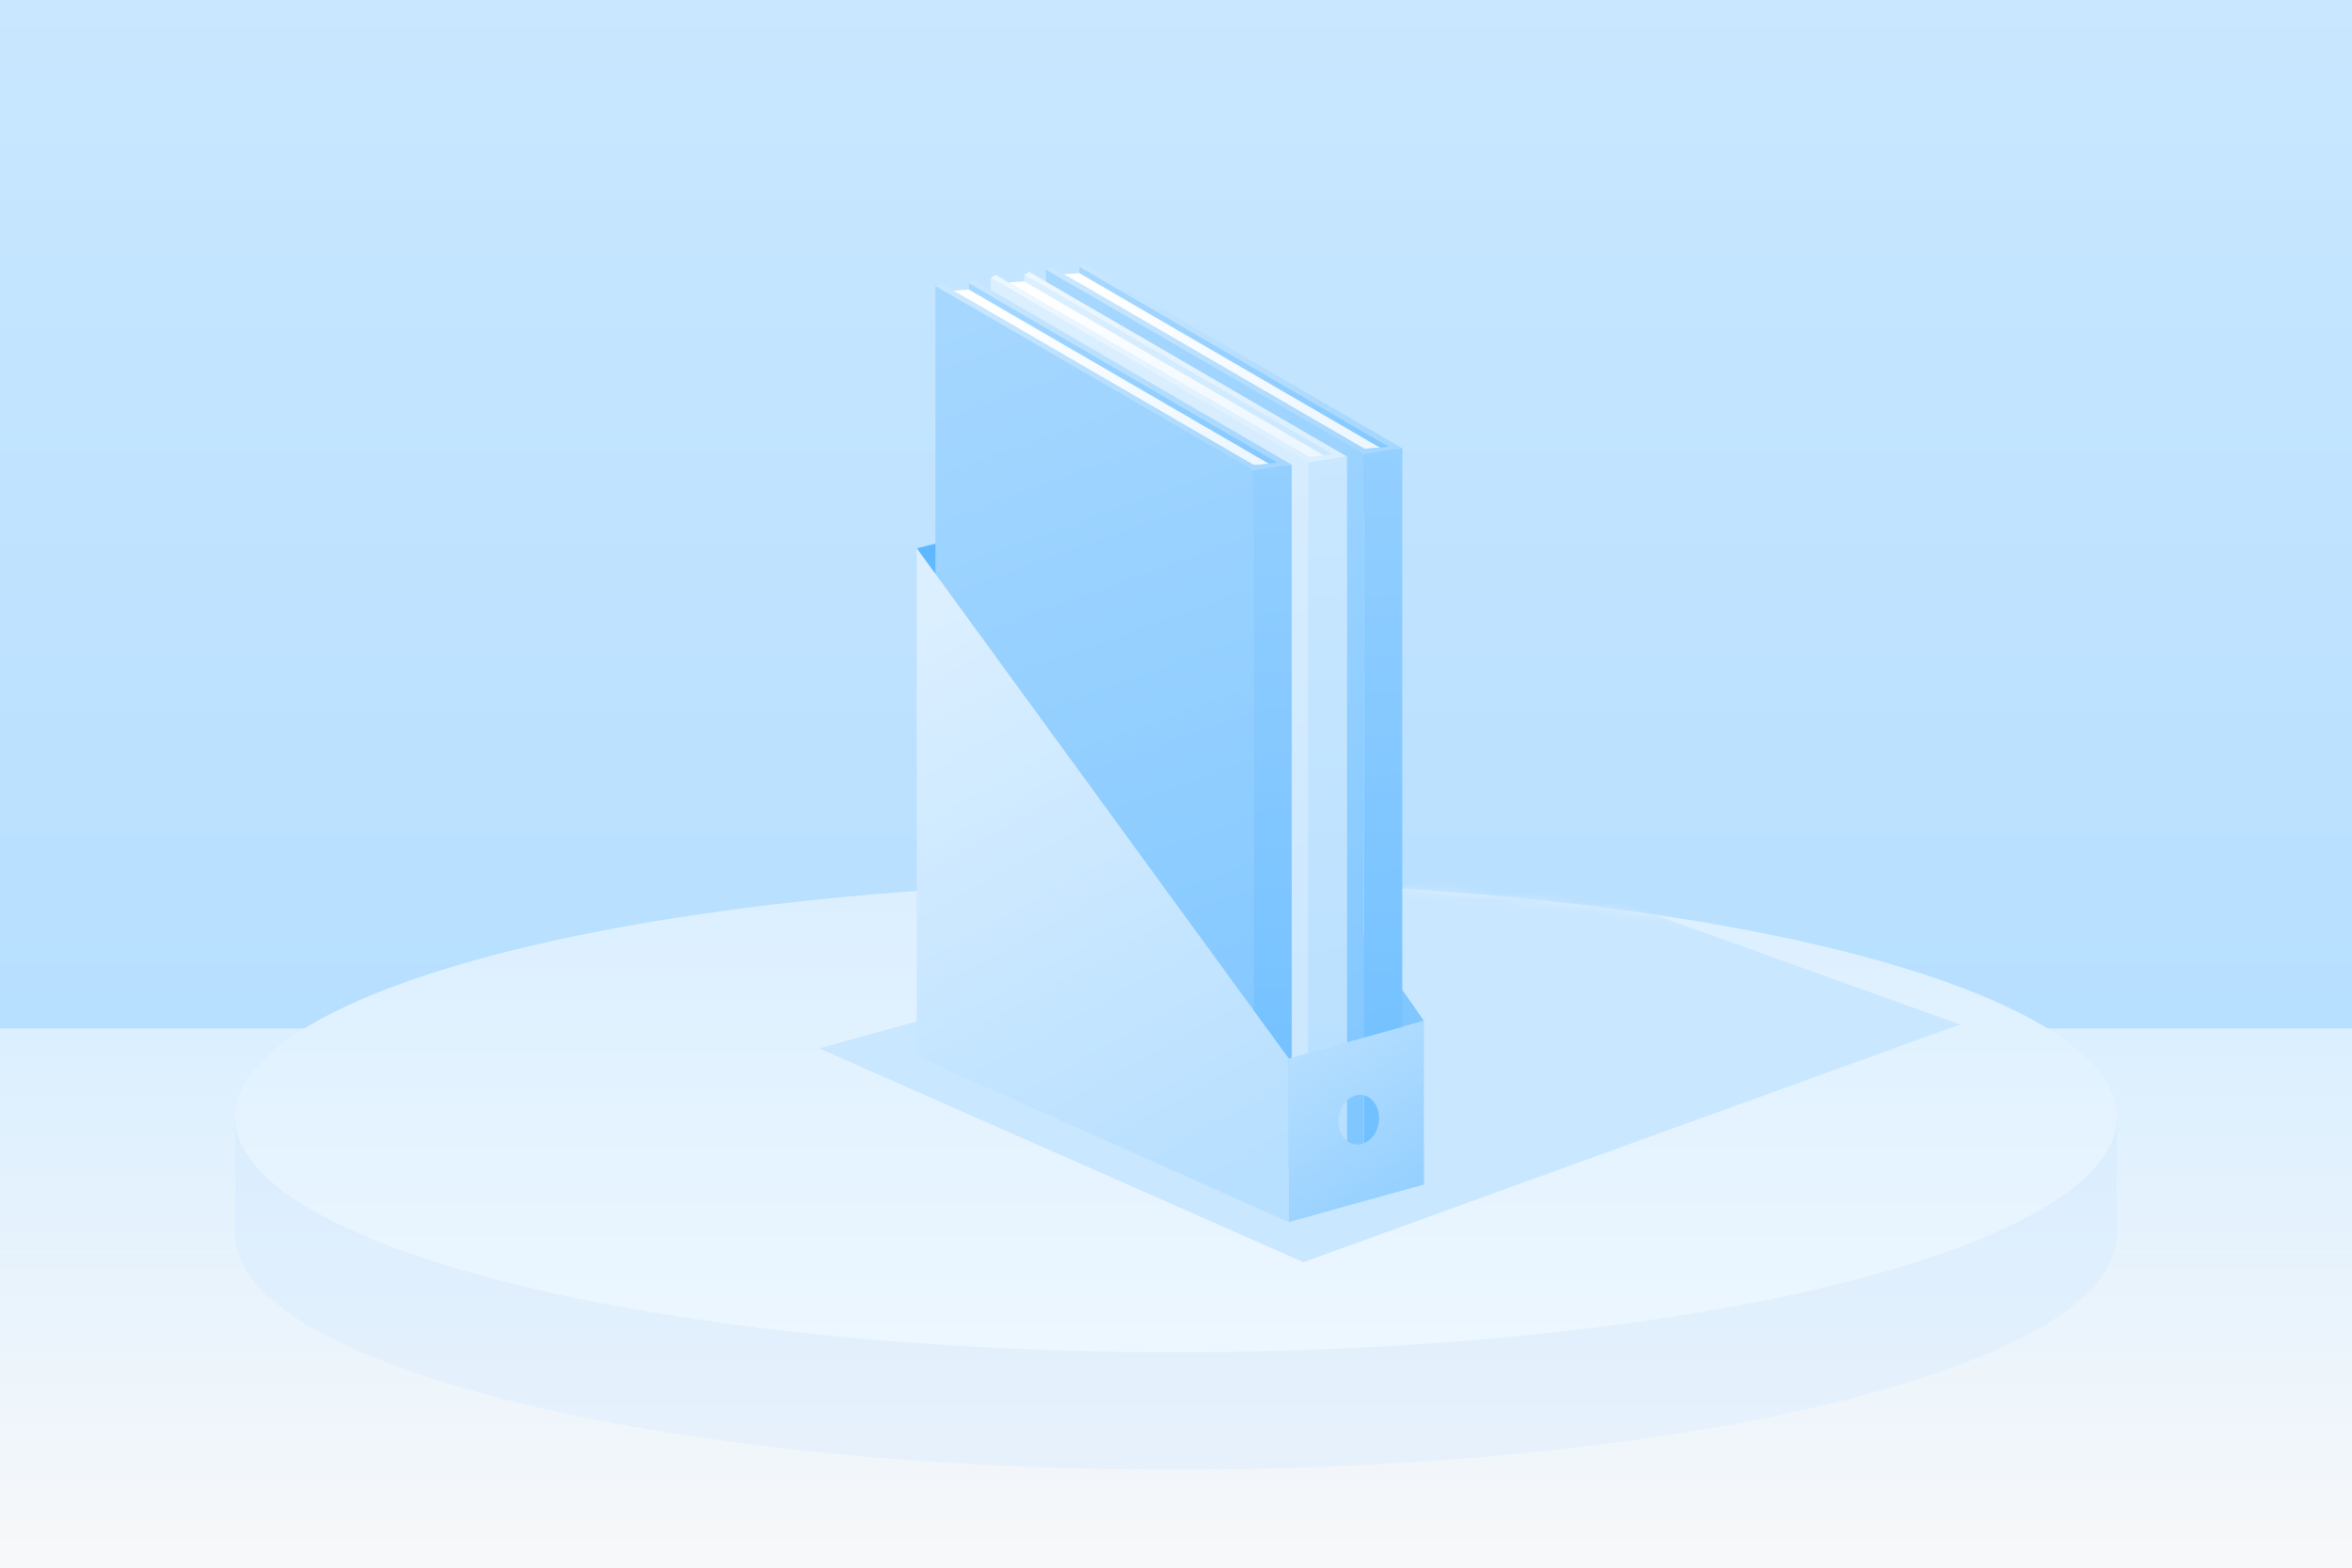 <?xml version="1.0" encoding="UTF-8"?>
<svg width="240px" height="160px" viewBox="0 0 240 160" version="1.1" xmlns="http://www.w3.org/2000/svg" xmlns:xlink="http://www.w3.org/1999/xlink">
    <!-- Generator: Sketch 63.1 (92452) - https://sketch.com -->
    <title>banner/10-办公用品</title>
    <desc>Created with Sketch.</desc>
    <defs>
        <linearGradient x1="56.498%" y1="100%" x2="56.498%" y2="0%" id="linearGradient-1">
            <stop stop-color="#B7DFFF" offset="0%"></stop>
            <stop stop-color="#C9E7FF" offset="100%"></stop>
        </linearGradient>
        <linearGradient x1="56.498%" y1="100%" x2="56.498%" y2="0%" id="linearGradient-2">
            <stop stop-color="#F7F8F9" offset="0%"></stop>
            <stop stop-color="#DBEFFF" offset="100%"></stop>
        </linearGradient>
        <linearGradient x1="47.353%" y1="0%" x2="47.353%" y2="100%" id="linearGradient-3">
            <stop stop-color="#DBEFFF" offset="0%"></stop>
            <stop stop-color="#EDF7FF" offset="100%"></stop>
        </linearGradient>
        <ellipse id="path-4" cx="96" cy="24.536" rx="96" ry="24"></ellipse>
        <filter x="-10.3%" y="-29.2%" width="120.6%" height="158.4%" filterUnits="objectBoundingBox" id="filter-6">
            <feGaussianBlur stdDeviation="4" in="SourceGraphic"></feGaussianBlur>
        </filter>
        <linearGradient x1="28.924%" y1="0%" x2="71.076%" y2="100%" id="linearGradient-7">
            <stop stop-color="#A5D7FF" offset="0%"></stop>
            <stop stop-color="#81C7FF" offset="100%"></stop>
        </linearGradient>
        <linearGradient x1="63.821%" y1="100%" x2="36.179%" y2="0%" id="linearGradient-8">
            <stop stop-color="#81C7FF" offset="0%"></stop>
            <stop stop-color="#5DB7FF" offset="100%"></stop>
        </linearGradient>
        <linearGradient x1="0%" y1="15.166%" x2="100%" y2="84.834%" id="linearGradient-9">
            <stop stop-color="#A5D7FF" offset="0%"></stop>
            <stop stop-color="#81C7FF" offset="100%"></stop>
        </linearGradient>
        <linearGradient x1="0%" y1="34.58%" x2="100%" y2="65.42%" id="linearGradient-10">
            <stop stop-color="#FFFFFF" offset="0%"></stop>
            <stop stop-color="#EDF7FF" offset="100%"></stop>
        </linearGradient>
        <linearGradient x1="0%" y1="35.68%" x2="100%" y2="64.32%" id="linearGradient-11">
            <stop stop-color="#C9E7FF" offset="0%"></stop>
            <stop stop-color="#A5D7FF" offset="100%"></stop>
        </linearGradient>
        <linearGradient x1="49.853%" y1="0%" x2="50.147%" y2="100%" id="linearGradient-12">
            <stop stop-color="#93CFFF" offset="0%"></stop>
            <stop stop-color="#6FBFFF" offset="100%"></stop>
        </linearGradient>
        <linearGradient x1="43.613%" y1="0%" x2="56.387%" y2="100%" id="linearGradient-13">
            <stop stop-color="#A5D7FF" offset="0%"></stop>
            <stop stop-color="#81C7FF" offset="100%"></stop>
        </linearGradient>
        <linearGradient x1="0%" y1="15.166%" x2="100%" y2="84.834%" id="linearGradient-14">
            <stop stop-color="#DBEFFF" offset="0%"></stop>
            <stop stop-color="#C9E7FF" offset="100%"></stop>
        </linearGradient>
        <linearGradient x1="0%" y1="35.68%" x2="100%" y2="64.32%" id="linearGradient-15">
            <stop stop-color="#EDF7FF" offset="0%"></stop>
            <stop stop-color="#DBEFFF" offset="100%"></stop>
        </linearGradient>
        <linearGradient x1="49.853%" y1="0%" x2="50.147%" y2="100%" id="linearGradient-16">
            <stop stop-color="#C9E7FF" offset="0%"></stop>
            <stop stop-color="#B7DFFF" offset="100%"></stop>
        </linearGradient>
        <linearGradient x1="43.613%" y1="0%" x2="56.387%" y2="100%" id="linearGradient-17">
            <stop stop-color="#DBEFFF" offset="0%"></stop>
            <stop stop-color="#C9E7FF" offset="100%"></stop>
        </linearGradient>
        <linearGradient x1="43.612%" y1="0%" x2="56.388%" y2="100%" id="linearGradient-18">
            <stop stop-color="#A5D7FF" offset="0%"></stop>
            <stop stop-color="#81C7FF" offset="100%"></stop>
        </linearGradient>
        <linearGradient x1="27.428%" y1="0%" x2="72.572%" y2="100%" id="linearGradient-19">
            <stop stop-color="#B7DFFF" offset="0%"></stop>
            <stop stop-color="#93CFFF" offset="100%"></stop>
        </linearGradient>
        <linearGradient x1="34.764%" y1="0%" x2="65.236%" y2="100%" id="linearGradient-20">
            <stop stop-color="#DBEFFF" offset="0%"></stop>
            <stop stop-color="#B7DFFF" offset="100%"></stop>
        </linearGradient>
    </defs>
    <g id="banner/10-办公用品" stroke="none" stroke-width="1" fill="none" fill-rule="evenodd">
        <g id="家居日用">
            <rect id="蒙版" fill="url(#linearGradient-1)" x="0" y="0" width="240" height="105"></rect>
            <rect id="蒙版" fill="url(#linearGradient-2)" x="0" y="105" width="240" height="55"></rect>
            <g id="编组-2" transform="translate(24, 26)">
                <g id="编组-15" transform="translate(0, 63)">
                    <path d="M0,25 L12.842,25.001 C29.44,17.827 60.465,13 96,13 C131.535,13 162.56,17.827 179.158,25.001 L192,25 L192,37 C192,50.255 149.019,61 96,61 C42.981,61 0,50.255 0,37 L0,37 L0,25 Z" id="形状结合" fill="#C9E7FF" opacity="0.25"></path>
                    <g id="椭圆形" transform="translate(0, 0.464)">
                        <mask id="mask-5" fill="white">
                            <use xlink:href="#path-4"></use>
                        </mask>
                        <use id="蒙版" fill="url(#linearGradient-3)" xlink:href="#path-4"></use>
                        <polygon id="路径-2" fill="#C9E7FF" filter="url(#filter-6)" mask="url(#mask-5)" points="59.594 17.536 109 39.35 175.98 15.094 129.136 -1.736"></polygon>
                    </g>
                </g>
                <g id="办公用品" transform="translate(69, 0)">
                    <g id="编组" transform="translate(0.546, 0.495)">
                        <polygon id="Fill-11" fill="url(#linearGradient-7)" points="37.961 81.536 51.755 77.699 15.453 25.624 15.453 55.012"></polygon>
                        <polygon id="Fill-8" fill="url(#linearGradient-8)" points="15.453 25.624 0.002 29.465 15.453 55.012"></polygon>
                        <g id="文件夹" transform="translate(13.18, 0.418)">
                            <polygon id="Fill-47" fill="url(#linearGradient-9)" points="35.854 27.372 3.42 8.523 3.42 0.301 35.854 19.149"></polygon>
                            <polygon id="Fill-55" fill="url(#linearGradient-10)" points="32.505 18.898 1.833 1.08 3.42 0.972 34.114 18.793"></polygon>
                            <polygon id="Fill-53" fill="url(#linearGradient-11)" points="36.365 18.849 35.921 18.59 3.932 -6.04965693e-14 3.42 0.3 34.995 18.682 32.5 18.902 0.511 0.312 0 0.612 32.432 19.461"></polygon>
                            <polygon id="Clip-60" fill="url(#linearGradient-12)" points="36.364 90.738 32.435 91.348 32.435 19.456 36.364 18.846"></polygon>
                            <polygon id="Fill-49" fill="url(#linearGradient-13)" points="32.432 91.353 0 72.505 0 0.612 32.432 19.461"></polygon>
                        </g>
                        <g id="文件夹" transform="translate(7.541, 1.254)">
                            <polygon id="Fill-47" fill="url(#linearGradient-14)" points="35.854 27.372 3.42 8.523 3.42 0.301 35.854 19.149"></polygon>
                            <polygon id="Fill-55" fill="url(#linearGradient-10)" points="32.505 18.898 1.833 1.08 3.42 0.972 34.114 18.793"></polygon>
                            <polygon id="Fill-53" fill="url(#linearGradient-15)" points="36.365 18.849 35.921 18.59 3.932 -6.04965693e-14 3.42 0.3 34.888 18.625 32.5 18.902 0.511 0.312 0 0.612 32.432 19.461"></polygon>
                            <polygon id="Clip-60" fill="url(#linearGradient-16)" points="36.364 90.738 32.435 91.348 32.435 19.456 36.364 18.846"></polygon>
                            <polygon id="Fill-49" fill="url(#linearGradient-17)" points="32.432 91.353 0 72.505 0 0.612 32.432 19.461"></polygon>
                        </g>
                        <g id="文件夹" transform="translate(1.901, 2.089)">
                            <polygon id="Fill-47" fill="url(#linearGradient-9)" points="35.854 27.372 3.42 8.523 3.42 0.301 35.854 19.149"></polygon>
                            <polygon id="Fill-55" fill="url(#linearGradient-10)" points="32.505 18.898 1.833 1.08 3.42 0.972 34.114 18.793"></polygon>
                            <polygon id="Fill-53" fill="url(#linearGradient-11)" points="36.365 18.849 35.921 18.59 3.932 7.34601199e-14 3.42 0.3 34.923 18.625 32.5 18.902 0.511 0.312 0 0.612 32.432 19.461"></polygon>
                            <polygon id="Clip-60" fill="url(#linearGradient-12)" points="36.364 90.738 32.435 91.348 32.435 19.456 36.364 18.846"></polygon>
                            <polygon id="Fill-49" fill="url(#linearGradient-18)" points="32.432 91.346 0 72.505 0 0.612 32.432 19.461"></polygon>
                        </g>
                        <path d="M45.9,90.053 C44.844,90.679 43.629,90.171 43.186,88.918 C42.978,88.327 42.978,87.675 43.148,87.087 C43.338,86.427 43.741,85.846 44.298,85.516 C45.355,84.89 46.57,85.397 47.013,86.65 C47.246,87.311 47.218,88.048 46.984,88.688 C46.774,89.261 46.401,89.757 45.9,90.053 Z M51.755,77.699 L37.961,81.536 L37.961,82.198 L37.961,98.229 L51.755,94.391 L51.755,77.699 Z" id="Fill-67" fill="url(#linearGradient-19)"></path>
                        <polygon id="Fill-63" fill="url(#linearGradient-20)" points="37.961 98.229 0 81.309 0 29.462 37.961 81.536"></polygon>
                    </g>
                </g>
            </g>
        </g>
    </g>
</svg>